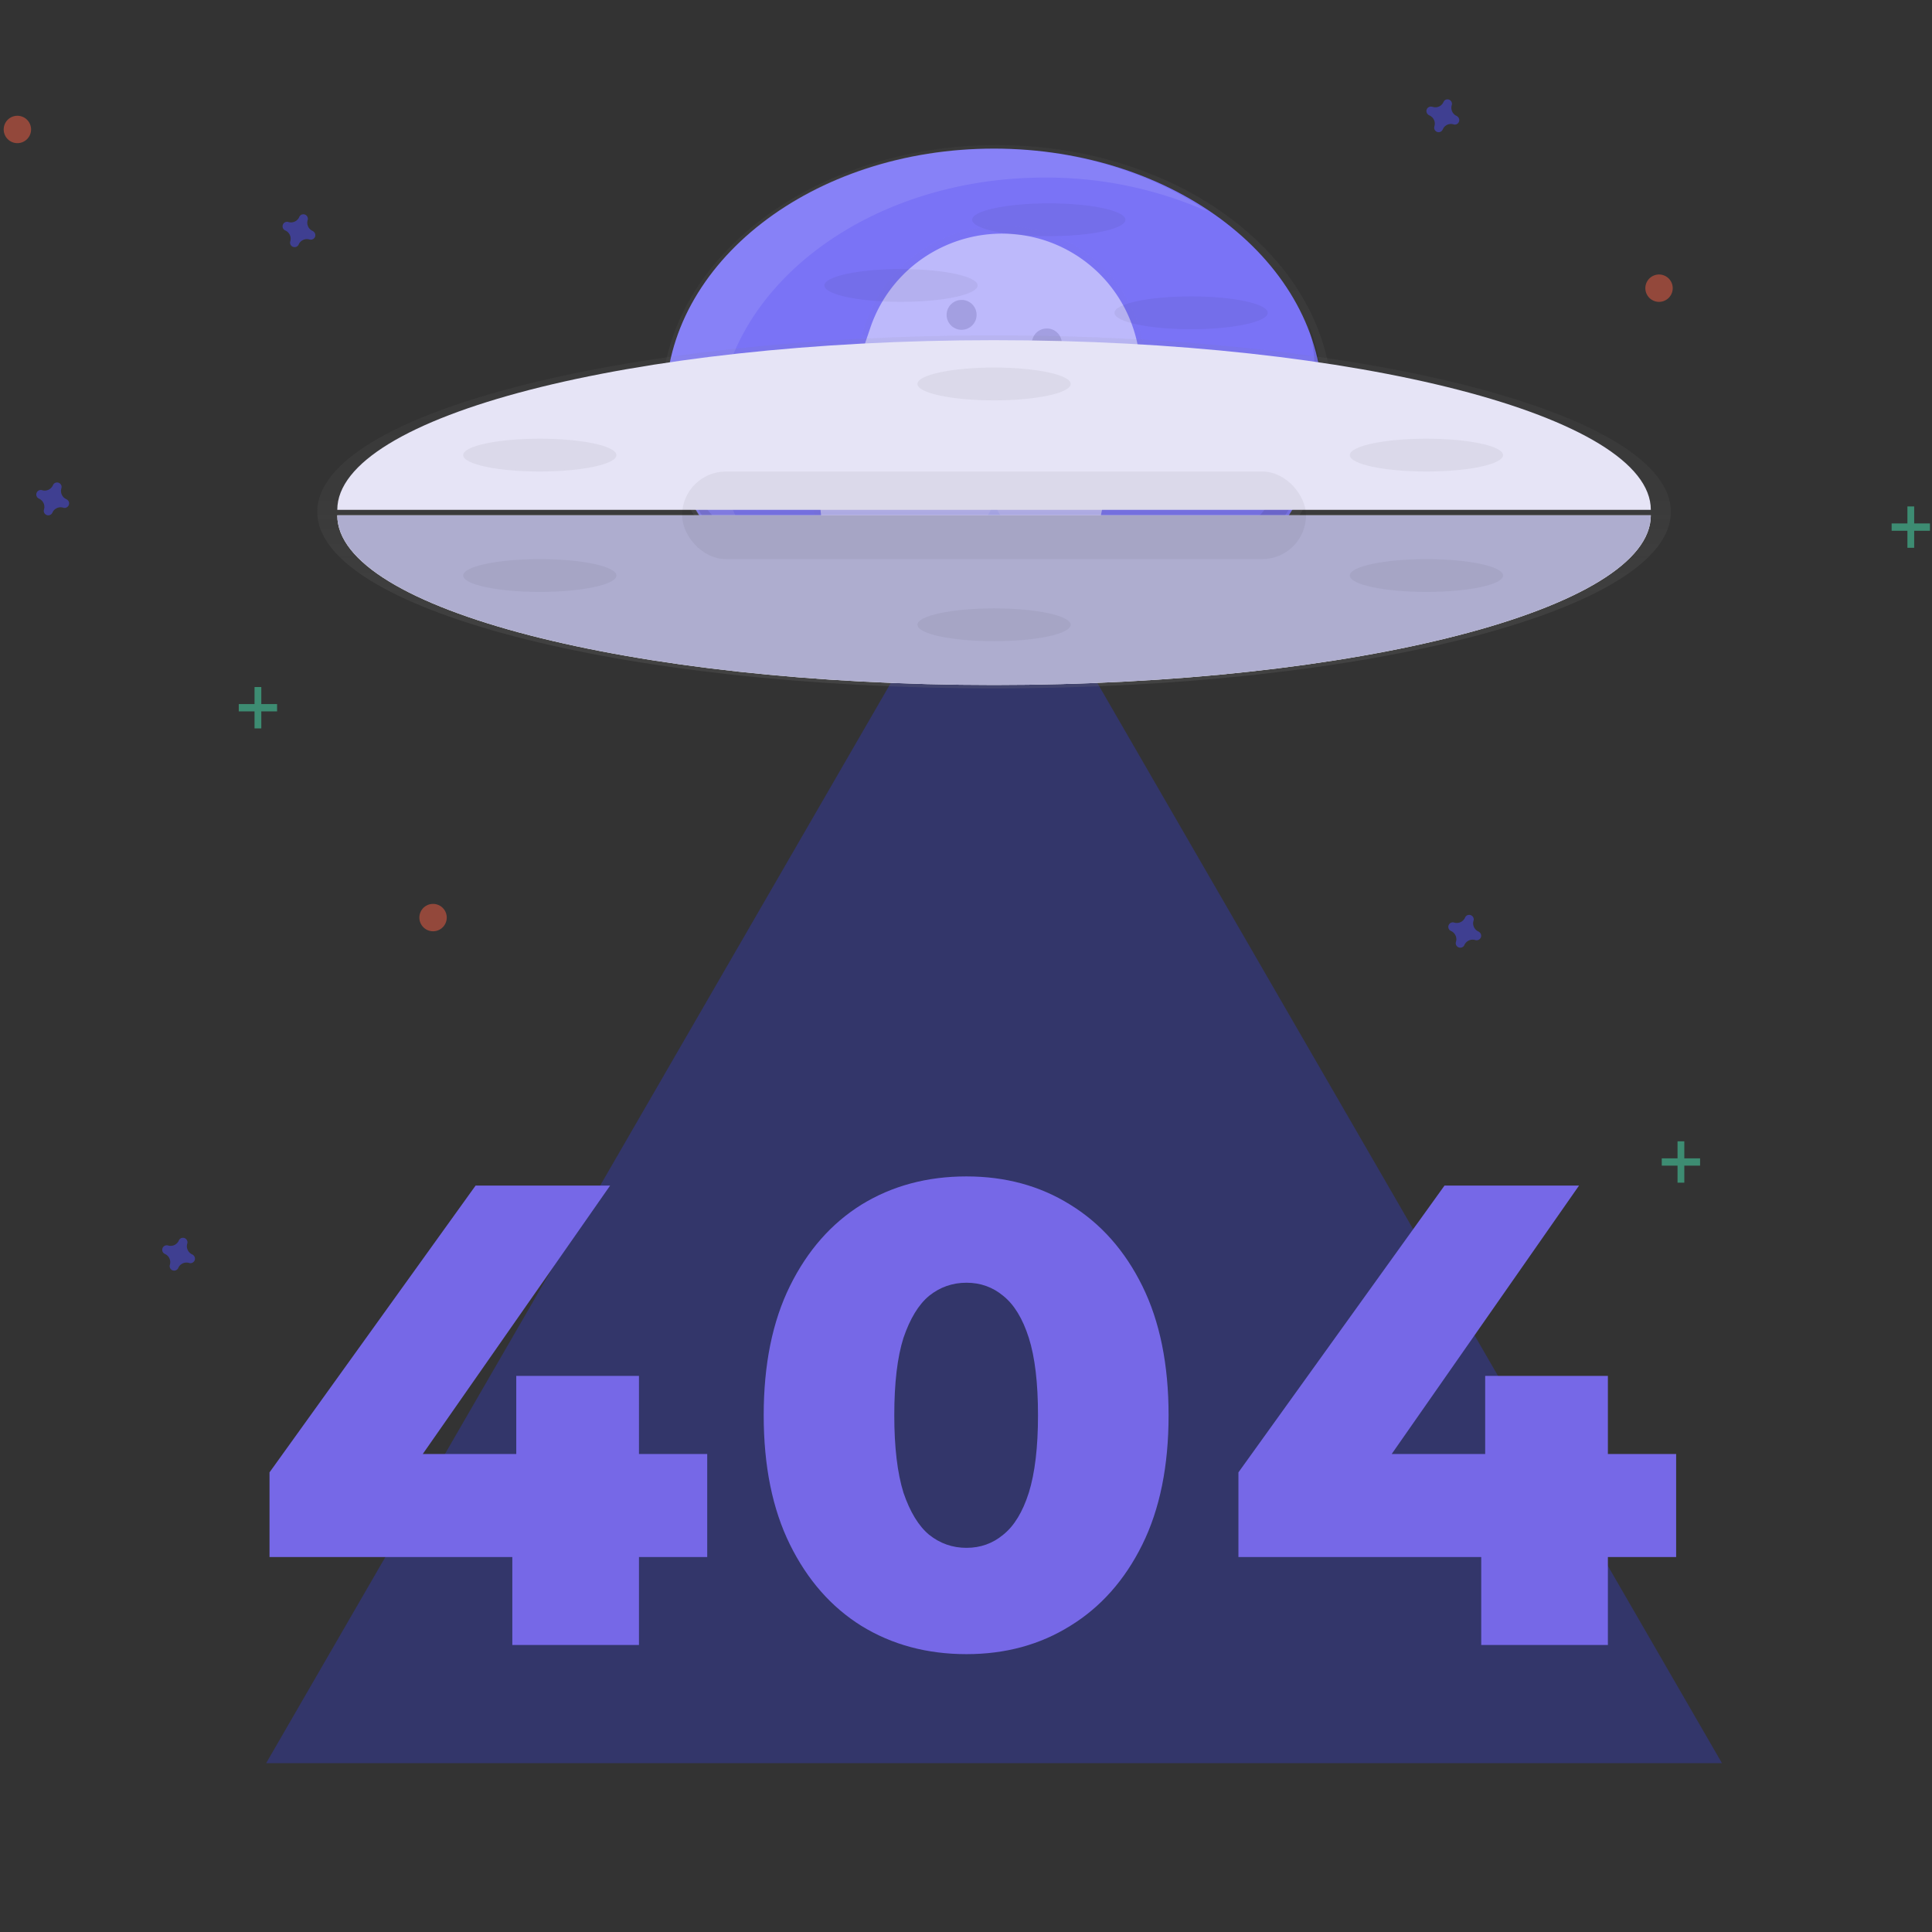 <svg width="350" height="350" viewBox="0 0 350 350" fill="none" xmlns="http://www.w3.org/2000/svg"><rect x="0" y="0" width="350" height="350" fill="#333333" stroke="none"/><g clip-path="url(#a)"><path d="M180.578 120.03c33.553 0 60.753-20.986 60.753-46.874 0-25.887-27.2-46.873-60.753-46.873s-60.753 20.986-60.753 46.873c0 25.888 27.2 46.874 60.753 46.874Z" fill="url(#b)" opacity=".8"/><path d="M180.082 119.133c32.856 0 59.49-20.642 59.49-46.105 0-25.463-26.634-46.104-59.49-46.104-32.855 0-59.49 20.641-59.49 46.104s26.635 46.105 59.49 46.105Z" fill="#7A73F6"/><path opacity=".1" d="M130.017 78.368c0-25.514 26.514-46.198 59.222-46.198a72.173 72.173 0 0 1 29.512 6.134c-10.409-7.079-24.028-11.38-38.933-11.38-32.708 0-59.226 20.683-59.226 46.197 0 17.131 11.956 32.085 29.719 40.063-12.436-8.47-20.294-20.925-20.294-34.816Z" fill="#fff"/><path opacity=".3" d="m180.083 91.371 65.934 114.025 65.935 114.02H48.213l65.935-114.02 65.935-114.025Z" fill="#333CEA"/><g opacity=".5"><path d="m201.033 90.332 5.143-15.2c3.631-10.868-.297-22.823-9.677-29.45l.042-.025a25.689 25.689 0 0 0-6.587-3.324l-.071-.025-.079-.025a25.768 25.768 0 0 0-7.049-1.32c-.849-.044-1.7-.044-2.549 0a26.09 26.09 0 0 0-4.375.602 17.76 17.76 0 0 0-1.214.307c-.38.112-.805.233-1.201.362-.793.261-1.573.556-2.336.893-.384.166-.763.34-1.135.527a25.647 25.647 0 0 0-3.232 1.895 25.76 25.76 0 0 0-9.878 13.028l-8.083 23.95a25.59 25.59 0 0 0-.809 13.476c.12.594.271 1.18.417 1.762.112.386.229.772.358 1.154.192.57.417 1.139.63 1.696a26.179 26.179 0 0 0 1.606 3.236c.405.694.834 1.371 1.318 2.027.351.49.722.972 1.106 1.437a25.281 25.281 0 0 0 1.635 1.799 25.792 25.792 0 0 0 8.759 5.771l.142.058c.176-.312.371-.613.584-.902 1.251-1.707 3.428-2.908 5.502-2.459.15.033.3.079.45.125 1.051.369 2.086 1.03 3.099 1.354a2.79 2.79 0 0 0 2.34-.029c2.027-1.076 1.277-4.47 3.016-5.957.081-.069.166-.133.254-.192a.768.768 0 0 1-.066-.095c1.343-.831 3.203-.278 4.751.257 1.668.586 3.845.981 5.005-.378.784-.93.726-2.347 1.472-3.323.868-1.122 2.503-1.246 3.917-1.047h.071c2.711 1.113 5.673-.735 5.464-3.647-.246-3.864.98-7.524 1.26-8.318Z" fill="url(#c)" opacity=".3"/><path d="M164.969 112.762c1.218-1.662 3.308-2.825 5.31-2.372 2.002.452 3.9 2.351 5.681 1.4 2.436-1.296.709-6.062 4.663-6.415a5.214 5.214 0 0 1 2.407.416c1.669.677 4.28 1.441 5.564-.083.755-.898.701-2.264 1.423-3.195.834-1.08 2.423-1.217 3.779-1.009l.067.02c2.615 1.076 5.476-.71 5.272-3.518-.263-3.74.93-7.262 1.189-8.027l4.955-14.669c4.388-13.09-2.667-27.253-15.788-31.693-13.143-4.364-27.357 2.663-31.813 15.728l-7.813 23.07c-4.215 12.594 2.152 26.279 14.524 31.219.176-.302.37-.593.58-.872Z" fill="#fff"/><path opacity=".2" d="M174.204 59.744a2.71 2.71 0 0 0 2.716-2.704 2.71 2.71 0 0 0-2.716-2.705 2.71 2.71 0 0 0-2.715 2.705 2.71 2.71 0 0 0 2.715 2.704Zm15.442 5.172a2.71 2.71 0 0 0 2.715-2.704 2.71 2.71 0 0 0-2.715-2.705 2.71 2.71 0 0 0-2.716 2.705 2.71 2.71 0 0 0 2.716 2.704Z" fill="#000"/></g><path opacity=".1" d="M237.035 58.652a36.462 36.462 0 0 1 1.161 9.152c0 25.49-26.671 46.153-59.573 46.153-26.928-.017-49.68-13.854-57.039-32.84 5.466 21.12 29.537 37.025 58.412 37.025 32.902 0 59.577-20.664 59.577-46.153a36.678 36.678 0 0 0-2.538-13.337Z" fill="#000"/><path d="M180.082 124.706c67.714 0 122.607-14.318 122.607-31.98s-54.893-31.98-122.607-31.98S57.476 75.064 57.476 92.726s54.892 31.98 122.606 31.98Z" fill="url(#d)" opacity=".8"/><path d="M180.082 61.626c-65.708 0-118.98 13.759-118.98 30.736h237.96c0-16.977-53.271-30.736-118.98-30.736Z" fill="#E6E4F6"/><path d="M180.082 124.091c65.709 0 118.98-13.761 118.98-30.737H61.102c0 16.976 53.272 30.737 118.98 30.737Z" fill="#fff"/><path d="M180.082 124.091c65.709 0 118.98-13.761 118.98-30.737H61.102c0 16.976 53.272 30.737 118.98 30.737Z" fill="#AEADCF"/><rect opacity=".05" x="123.566" y="85.422" width="113.031" height="15.864" rx="7.932" fill="#000"/><path opacity=".5" d="M56.648 41.845a1.634 1.634 0 0 1-.911-1.972.83.83 0 0 0 .035-.182.817.817 0 0 0-1.47-.541.806.806 0 0 0-.09.16 1.631 1.631 0 0 1-1.972.91.891.891 0 0 0-.183-.036.818.818 0 0 0-.382 1.563 1.634 1.634 0 0 1 .911 1.971.835.835 0 0 0-.035.178.817.817 0 0 0 1.47.546.731.731 0 0 0 .09-.164 1.631 1.631 0 0 1 1.973-.888.818.818 0 0 0 .724-1.434.713.713 0 0 0-.16-.111Zm211.188 126.912a1.632 1.632 0 0 1-.892-1.972.804.804 0 0 0 .036-.182.823.823 0 0 0-1.477-.541.752.752 0 0 0-.089.159 1.64 1.64 0 0 1-1.981.911.863.863 0 0 0-.182-.036.821.821 0 0 0-.823.533.814.814 0 0 0 .439 1.03 1.632 1.632 0 0 1 .892 1.972.882.882 0 0 0-.036.177.822.822 0 0 0 1.477.546.764.764 0 0 0 .089-.164 1.64 1.64 0 0 1 1.98-.888.819.819 0 0 0 1.006-.497.813.813 0 0 0-.278-.937.733.733 0 0 0-.161-.111ZM34.835 227.256a1.634 1.634 0 0 1-.911-1.972.826.826 0 0 0 .035-.182.817.817 0 0 0-1.56-.382 1.63 1.63 0 0 1-1.972.91.817.817 0 0 0-.564 1.528 1.633 1.633 0 0 1 .91 1.971.851.851 0 0 0-.035.178.816.816 0 0 0 1.47.546.74.74 0 0 0 .09-.164 1.63 1.63 0 0 1 1.972-.888.816.816 0 0 0 .724-1.434.672.672 0 0 0-.16-.111ZM12.008 90.428a1.634 1.634 0 0 1-.888-1.971.83.83 0 0 0 .035-.182.817.817 0 0 0-1.47-.542.806.806 0 0 0-.09.16 1.631 1.631 0 0 1-1.973.91.897.897 0 0 0-.182-.035.818.818 0 0 0-.382 1.563 1.633 1.633 0 0 1 .911 1.97.839.839 0 0 0-.036.178.817.817 0 0 0 1.471.547.734.734 0 0 0 .09-.165 1.631 1.631 0 0 1 1.972-.888c.06.019.12.03.183.036a.818.818 0 0 0 .542-1.47.716.716 0 0 0-.183-.11Zm251.863-69.429a1.625 1.625 0 0 1-.873-1.956.81.81 0 0 0-.49-.993.8.8 0 0 0-.922.275.847.847 0 0 0-.087.159 1.599 1.599 0 0 1-1.94.88.853.853 0 0 0-.179-.035.803.803 0 0 0-.918.51.814.814 0 0 0 .363.992.711.711 0 0 0 .158.093 1.625 1.625 0 0 1 .873 1.956.878.878 0 0 0-.035.176.812.812 0 0 0 .535.848.8.8 0 0 0 .942-.328.765.765 0 0 0 .088-.163 1.598 1.598 0 0 1 1.939-.881c.059.018.119.03.179.035a.803.803 0 0 0 .806-.529.813.813 0 0 0-.273-.93.677.677 0 0 0-.166-.11Z" fill="#4D4DF0"/><g opacity=".5" fill="#47E6B1"><path d="M46.112 124.465h1.225v7.491h-1.225z"/><path d="M50.195 127.55v1.322h-6.94v-1.322h6.94Z"/></g><g opacity=".5" fill="#47E6B1"><path d="M345.546 91.746h1.225v7.491h-1.225z"/><path d="M349.629 94.83v1.322h-6.941V94.83h6.941Z"/></g><g opacity=".5" fill="#47E6B1"><path d="M303.903 206.76h1.225v7.491h-1.225z"/><path d="M307.986 209.844v1.322h-6.941v-1.322h6.941Z"/></g><path opacity=".5" d="M300.55 54.685a2.478 2.478 0 1 0 0-4.956 2.478 2.478 0 0 0 0 4.956ZM3.1 25.932a2.479 2.479 0 1 0 0-4.957 2.479 2.479 0 0 0 0 4.957Zm75.353 142.776a2.479 2.479 0 1 0 0-4.958 2.479 2.479 0 0 0 0 4.958Z" fill="#F55F44"/><path opacity=".05" d="M97.788 85.422c7.666 0 13.881-1.332 13.881-2.974 0-1.643-6.215-2.975-13.881-2.975s-13.881 1.332-13.881 2.975c0 1.642 6.215 2.974 13.88 2.974Zm0 21.813c7.666 0 13.881-1.332 13.881-2.974 0-1.643-6.215-2.975-13.881-2.975s-13.881 1.332-13.881 2.975c0 1.642 6.215 2.974 13.88 2.974Zm160.623-21.813c7.666 0 13.881-1.332 13.881-2.974 0-1.643-6.215-2.975-13.881-2.975s-13.881 1.332-13.881 2.975c0 1.642 6.215 2.974 13.881 2.974Zm0 21.813c7.666 0 13.881-1.332 13.881-2.974 0-1.643-6.215-2.975-13.881-2.975s-13.881 1.332-13.881 2.975c0 1.642 6.215 2.974 13.881 2.974Zm-78.329-34.703c7.666 0 13.881-1.331 13.881-2.974 0-1.643-6.215-2.975-13.881-2.975s-13.881 1.332-13.881 2.975 6.215 2.974 13.881 2.974Zm9.915-29.744c7.667 0 13.881-1.332 13.881-2.975s-6.214-2.974-13.881-2.974c-7.666 0-13.881 1.331-13.881 2.974 0 1.643 6.215 2.975 13.881 2.975Zm-26.77 11.898c7.666 0 13.881-1.332 13.881-2.975s-6.215-2.974-13.881-2.974c-7.667 0-13.881 1.331-13.881 2.974 0 1.643 6.214 2.975 13.881 2.975Zm52.55 4.957c7.666 0 13.881-1.332 13.881-2.974 0-1.643-6.215-2.975-13.881-2.975-7.667 0-13.881 1.332-13.881 2.975 0 1.642 6.214 2.974 13.881 2.974Zm-35.695 56.516c7.666 0 13.881-1.332 13.881-2.975s-6.215-2.974-13.881-2.974-13.881 1.331-13.881 2.974c0 1.643 6.215 2.975 13.881 2.975Z" fill="#000"/><path d="M48.825 282.07v-15.336l37.33-51.951h24.37l-36.259 51.951-11.175-3.328h65.028v18.664H48.825ZM92.811 298v-15.93l.714-18.664v-14.147h22.23V298H92.811Zm82.274 1.664c-7.133 0-13.473-1.704-19.021-5.112-5.468-3.407-9.788-8.321-12.958-14.741-3.17-6.419-4.755-14.226-4.755-23.419 0-9.194 1.585-17 4.755-23.42 3.17-6.419 7.49-11.333 12.958-14.741 5.548-3.408 11.888-5.112 19.021-5.112 7.054 0 13.315 1.704 18.783 5.112 5.548 3.408 9.907 8.322 13.077 14.741 3.17 6.42 4.755 14.226 4.755 23.42 0 9.193-1.585 17-4.755 23.419-3.17 6.42-7.529 11.334-13.077 14.741-5.468 3.408-11.729 5.112-18.783 5.112Zm0-19.258c2.536 0 4.755-.793 6.657-2.378 1.982-1.585 3.527-4.121 4.637-7.608 1.109-3.567 1.664-8.243 1.664-14.028 0-5.865-.555-10.541-1.664-14.028-1.11-3.487-2.655-6.024-4.637-7.609-1.902-1.585-4.121-2.377-6.657-2.377-2.536 0-4.795.792-6.776 2.377-1.902 1.585-3.448 4.122-4.637 7.609-1.109 3.487-1.664 8.163-1.664 14.028 0 5.785.555 10.461 1.664 14.028 1.189 3.487 2.735 6.023 4.637 7.608 1.981 1.585 4.24 2.378 6.776 2.378Zm49.269 1.664v-15.336l37.329-51.951h24.371l-36.259 51.951-11.175-3.328h65.028v18.664h-79.294ZM268.34 298v-15.93l.714-18.664v-14.147h22.23V298H268.34Z" fill="#7668E7"/></g><defs><linearGradient id="b" x1="241.334" y1="120.034" x2="241.334" y2="26.283" gradientUnits="userSpaceOnUse"><stop stop-color="gray" stop-opacity=".25"/><stop offset=".54" stop-color="gray" stop-opacity=".12"/><stop offset="1" stop-color="gray" stop-opacity=".1"/></linearGradient><linearGradient id="c" x1="195.297" y1="132.392" x2="230.156" y2="64.392" gradientUnits="userSpaceOnUse"><stop stop-color="gray" stop-opacity=".25"/><stop offset=".54" stop-color="gray" stop-opacity=".12"/><stop offset="1" stop-color="gray" stop-opacity=".1"/></linearGradient><linearGradient id="d" x1="302.689" y1="124.706" x2="302.689" y2="60.746" gradientUnits="userSpaceOnUse"><stop stop-color="gray" stop-opacity=".25"/><stop offset=".54" stop-color="gray" stop-opacity=".12"/><stop offset="1" stop-color="gray" stop-opacity=".1"/></linearGradient><clipPath id="a"><path fill="#fff" d="M0 0h350v350H0z"/></clipPath></defs></svg>
